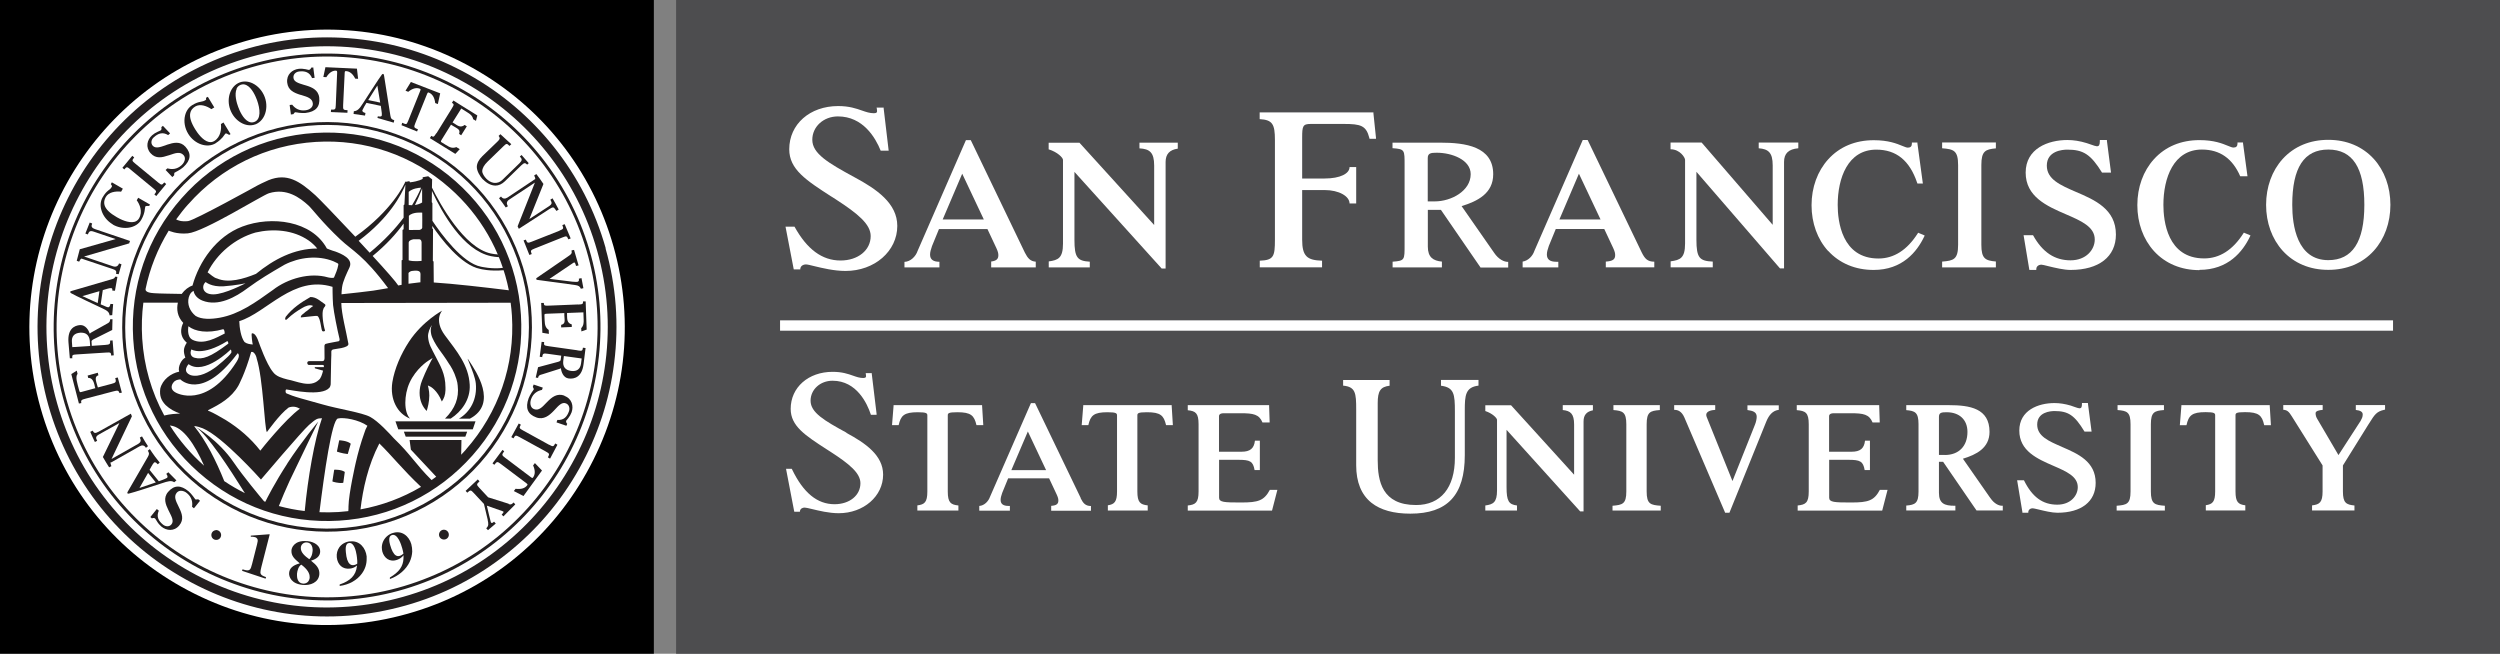 <?xml version="1.0" encoding="UTF-8"?><svg id="Layer_1" xmlns="http://www.w3.org/2000/svg" viewBox="0 0 275.33 72"><rect x="0" y="0" width="275.33" height="72" fill="#808080" stroke="none"/><defs><style>.cls-1{fill:#fff;}.cls-2{fill:#4d4d4f;}.cls-3{fill:#231f20;}</style></defs><g><rect class="cls-2" x="74.46" width="200.87" height="72"/><g><path class="cls-1" d="M99.61,29.45h3.85v-.62c-.69,0-1.03-.26-1.03-.79,0-.29,.09-.57,.19-.86l.02-.07s.63-1.53,.77-1.88h5.34l.99,2.11c.19,.42,.21,.59,.21,.78,0,.4-.21,.61-.79,.68v.65h4.91v-.63c-.61-.05-.88-.38-1.2-1,0,0-5.93-12.33-5.93-12.33l-.03-.06h-.53l-.03,.07s-5.3,12.14-5.3,12.15c-.19,.57-.76,1.17-1.44,1.19v.62Zm6.36-10.32l2.38,5.04h-4.53l2.15-5.04Z"/><path class="cls-1" d="M153.37,16.32c1.35,.1,1.32,.19,1.32,1.86v8.78c0,1.67,.03,1.76-1.32,1.86v.63h5.43v-.64c-.96-.09-1.55-.47-1.55-1.65v-4.05h1.44l4.33,6.3,.03,.05h3.05v-.62h-.04c-.4,0-1.01-.26-1.51-1,0,0-3.02-4.34-3.58-5.14,1.74-.54,3.48-1.39,3.48-3.51,0-3.06-3.06-3.48-5.82-3.48h-5.27v.63Zm3.87,1.1c0-.54,.32-.6,.99-.6,1.68,0,3.74,.78,3.74,2.36,0,1.85-2.14,3-3.96,3h-.77v-4.76Z"/><path class="cls-1" d="M91.59,21.66l.45,.29c2.44,1.58,3.85,2.74,3.85,4.05,0,1.56-1.4,2.69-3.32,2.69-2.03,0-3.69-1.23-5.07-3.73h-.99l.89,4.62,.02,.09h.72v-.1c.06-.31,.34-.45,.61-.45,.16,0,.5,.08,.93,.19,.87,.21,2.18,.53,3.44,.53,3.2,0,5.7-2.18,5.7-4.96,0-2.49-2.27-4.05-4.73-5.37-2.87-1.56-4.63-2.59-4.63-4.12,0-1.44,1.24-2.57,2.82-2.57,2.76,0,4.13,2.33,4.71,3.77h.88l-.55-4.64v-.1h-.78l.03,.14c.04,.2,.03,.33-.02,.39-.05,.06-.15,.09-.31,.09-.46,0-.86-.14-1.32-.3-.63-.22-1.4-.49-2.61-.49-3.12,0-5.39,2-5.39,4.76,0,2.21,1.85,3.41,4.66,5.22Z"/><path class="cls-1" d="M115.5,16.45c.97,.3,1.57,.92,1.57,1.16v9.22c0,1.59-.53,1.82-1.57,1.96v.66h4.52v-.63c-1.36-.08-1.69-.44-1.69-2.41v-7.48l9.57,10.6,.03,.04h.44v-11.73c0-.86,.43-1.34,1.34-1.47v-.66h-4.22v.63c1.12,.06,1.62,.44,1.62,1.89v6.55l-8.19-9.02-.03-.04h-3.4v.75Z"/><path class="cls-1" d="M138.74,13.12c1.4,.08,1.67,.55,1.67,2.3v10.98c0,1.83-.13,2.26-1.67,2.31v.73h6.86v-.73c-1.63-.05-2.19-.47-2.19-2.31v-5.47h2.45c1.64,0,2.77,.7,2.77,1.48h.73s0-4.01,0-4.01h-.73c0,.71-1.01,1.26-2.77,1.26h-2.45v-4.51c0-1.27,.07-1.5,.95-1.5h3.63c1.87,0,2.47,.17,2.82,1.55l.02,.09h.71v-.12s-.28-2.68-.28-2.68v-.11h-12.53v.74Z"/><path class="cls-1" d="M242.23,29.72c3.16,0,4.77-2,5.57-3.68l.05-.11-.11-.05-.53-.22-.09-.04-.05,.08c-1.17,1.83-2.62,2.76-4.32,2.76-4.06,0-4.49-4.13-4.49-5.9,0-2.95,1.11-6.09,4.24-6.09,1.97,0,3.36,.97,4.22,2.94h.8l-.49-3.62v-.1h-.61v.12c0,.29-.14,.44-.44,.44-.15,0-.34-.08-.61-.19-.61-.25-1.53-.63-3.14-.63-2.03,0-3.76,.72-5.01,2.1-1.18,1.3-1.83,3.09-1.83,5.06s.65,3.76,1.83,5.06c1.25,1.37,2.99,2.1,5.01,2.1Z"/><path class="cls-1" d="M227.5,23.59c1.72,.74,3.2,1.39,3.2,2.79,0,1.11-.94,2.29-2.67,2.29s-3.08-.87-4.13-2.77h-1.04l.62,3.73,.02,.1h.76v-.12c0-.19,.18-.46,.57-.46,.09,0,.39,.07,.74,.16,.73,.18,1.74,.42,2.46,.42,3.13,0,5-1.46,5-3.9,0-2.8-2.33-3.81-4.39-4.69-1.73-.75-3.22-1.39-3.22-2.9,0-1.63,1.73-1.76,2.26-1.76,1.74,0,2.57,.5,3.82,2.53h.99l-.45-3.49v-.1h-.78v.11c0,.42-.08,.58-.33,.58-.1,0-.37-.09-.68-.2l-.44-.15c-.75-.23-1.45-.34-2.13-.34-2.12,0-4.59,.94-4.59,3.59s2.34,3.69,4.41,4.58Z"/><path class="cls-1" d="M167.69,29.45h3.93v-.62h-.22c-.7,0-1.04-.26-1.04-.8,0-.29,.09-.57,.19-.86l.02-.07s.63-1.53,.77-1.88h5.34l.99,2.11c.19,.42,.21,.59,.21,.78,0,.46-.27,.65-1.03,.7v.63h5.34v-.62c-.75,0-1.04-.33-1.38-1.01,0,0-5.93-12.33-5.93-12.33l-.03-.06h-.54l-.03,.07s-5.3,12.14-5.3,12.15c-.17,.53-.67,1.08-1.29,1.17v.64Zm6.2-10.32l2.38,5.04h-4.53l2.15-5.04Z"/><path class="cls-1" d="M256.42,29.72c2.03,0,3.76-.72,5.01-2.1,1.18-1.3,1.83-3.09,1.83-5.06s-.65-3.76-1.83-5.06c-1.25-1.37-2.99-2.1-5.01-2.1s-3.76,.72-5.02,2.1c-1.18,1.3-1.83,3.09-1.83,5.06s.65,3.76,1.83,5.06c1.25,1.37,2.99,2.1,5.02,2.1Zm0-13.25c2.67,0,3.97,1.99,3.97,6.09s-1.33,6.09-3.97,6.09c-3.45,0-3.97-3.82-3.97-6.09,0-4.1,1.3-6.09,3.97-6.09Z"/><path class="cls-1" d="M219.81,28.8c-1.15-.1-1.6-.3-1.6-1.84v-8.78c0-1.54,.44-1.74,1.6-1.84v-.65h-5.92v.64c1.27,.1,1.76,.24,1.76,1.85v8.78c0,1.61-.49,1.75-1.76,1.85v.64h5.92v-.65Z"/><path class="cls-1" d="M183.99,16.44c1.03,0,1.59,.92,1.59,1.16v9.22c0,1.6-.53,1.82-1.59,1.96v.66h4.64v-.63c-1.45-.07-1.8-.39-1.8-2.41v-7.48l9.17,10.6,.04,.04h.44v-11.73c0-.93,.5-1.41,1.57-1.5v-.63h-4.36v.63c1.06,.08,1.54,.47,1.54,1.88v6.55l-7.79-9.02-.04-.04h-3.42v.75Z"/><path class="cls-1" d="M201.34,27.63c1.25,1.37,2.99,2.1,5.01,2.1,3.16,0,4.77-2,5.57-3.68l.05-.11-.11-.05-.52-.22-.09-.04-.05,.08c-1.17,1.83-2.62,2.76-4.32,2.76-4.05,0-4.49-4.13-4.49-5.9,0-2.95,1.11-6.09,4.25-6.09,2.2,0,3.67,1.19,4.5,3.65l.03,.08h.6l-.02-.13-.58-4.28v-.1h-.61v.12c0,.29-.15,.44-.44,.44-.14,0-.34-.08-.61-.19-.61-.25-1.53-.63-3.15-.63-2.03,0-3.76,.72-5.01,2.1-1.18,1.3-1.84,3.09-1.84,5.06s.65,3.76,1.84,5.06Z"/><path class="cls-1" d="M93.24,47.66c-2.46-1.34-3.97-2.22-3.97-3.53,0-1.23,1.06-2.2,2.42-2.2,2.69,0,3.83,2.57,4.2,3.68l.02,.07h.63v-.11s-.53-4.39-.53-4.39v-.09h-.67l.02,.12c.03,.17,.03,.28-.02,.34-.04,.05-.13,.08-.27,.08-.39,0-.74-.12-1.13-.26-.54-.19-1.2-.42-2.24-.42-2.67,0-4.62,1.71-4.62,4.08,0,1.89,1.59,2.92,3.99,4.47l.39,.25c2.09,1.35,3.3,2.35,3.3,3.47,0,1.34-1.2,2.31-2.85,2.31-1.91,0-3.44-1.26-4.68-3.84l-.03-.06h-.63l.02,.12,.87,4.53,.02,.08h.62v-.08c.05-.27,.29-.38,.52-.38,.13,0,.43,.07,.8,.16,.75,.18,1.87,.46,2.95,.46,2.74,0,4.89-1.87,4.89-4.25,0-2.13-1.95-3.47-4.05-4.6Z"/><path class="cls-1" d="M249.97,44.62h-9.73v.09s-.17,2.12-.17,2.12h.73c.24-1.08,.6-1.44,2.11-1.44,1,0,1.05,.13,1.05,.37v8.36c0,1.15-.29,1.41-1.03,1.52v.58h4.35v-.57c-.78-.1-1.08-.35-1.08-1.53v-8.36c0-.25,.04-.37,1.05-.37,1.52,0,1.87,.36,2.11,1.44h.74l-.13-2.12v-.09Z"/><path class="cls-1" d="M227.08,49.21c-1.46-.63-2.72-1.17-2.72-2.45,0-1.38,1.46-1.49,1.91-1.49,1.5,0,2.2,.44,3.3,2.26h.78l-.4-3.07v-.08h-.66v.1c0,.36-.07,.49-.28,.49-.09,0-.32-.08-.58-.17l-.37-.13c-.64-.19-1.23-.28-1.8-.28-1.78,0-3.87,.79-3.87,3.03s1.98,3.11,3.73,3.87c1.45,.63,2.71,1.17,2.71,2.36,0,.94-.79,1.93-2.26,1.93-1.61,0-2.76-.84-3.67-2.69h-.75l.58,3.5v.08h.65v-.1c0-.16,.15-.39,.49-.39,.08,0,.33,.06,.63,.13,.62,.15,1.47,.36,2.08,.36,2.64,0,4.22-1.23,4.22-3.29,0-2.36-1.97-3.21-3.71-3.96Z"/><path class="cls-1" d="M219.21,54.87s-2.56-3.67-3.03-4.35c1.47-.45,2.93-1.17,2.93-2.96,0-2.58-2.15-2.94-4.48-2.94h-4.69v.55c.97,.08,1.35,.25,1.35,1.55v7.41c0,1.3-.38,1.47-1.35,1.55v.54h5.41v-.52h-.09c-1.09,0-1.72-.23-1.72-1.42v-3.42h.46l3.65,5.32,.03,.04h2.89v-.52h-.09c-.34,0-.85-.22-1.27-.84Zm-5.02-4.77h-.65v-4.19c0-.46,.27-.51,.84-.51,1.42,0,2.3,.83,2.3,2.17,0,1.56-.95,2.54-2.49,2.54Z"/><rect class="cls-1" x="85.91" y="35.28" width="177.64" height="1.14"/><path class="cls-1" d="M233.21,45.16c1.04,.08,1.43,.22,1.43,1.56v7.41c0,1.38-.42,1.48-1.53,1.57v.53h5.31v-.53c-1.11-.08-1.54-.19-1.54-1.57v-7.41c0-1.34,.4-1.48,1.44-1.56v-.54h-5.11v.54Z"/><path class="cls-1" d="M207.03,53.95c-.63,1.19-1.28,1.39-3.14,1.39s-2.44-.02-2.44-.53v-4.17h2.12c1.28,0,1.62,.15,1.79,1.13h.58v-3.24h-.54c-.1,.87-.54,1.22-1.49,1.22h-2.47v-3.89c0-.09,0-.35,.53-.35h1.84c1.43,0,2.05,.12,2.42,1.02h.79l-.06-1.82v-.09h-9.08v.55c.95,.08,1.32,.26,1.32,1.55v7.41c0,1.24-.34,1.45-1.22,1.54v.56h9.31l.02-.07,.57-2.21h-.85Z"/><path class="cls-1" d="M259.45,44.62v.53c.5,.05,.76,.21,.76,.49s-.08,.42-.21,.66v.02s-2.03,3.13-2.46,3.8l-2.34-3.99c-.12-.2-.18-.39-.18-.63s.4-.33,.78-.36v-.53h-4.34v.52c.43,.03,.61,.19,.94,.72l3.39,5.41v2.86c0,1.21-.33,1.44-1.16,1.54v.56h4.67v-.55c-.91-.09-1.27-.28-1.27-1.55v-2.86l2.78-4.47,.11-.17c.61-.97,.81-1.3,1.67-1.49l.08-.02v-.5h-3.21Z"/><path class="cls-1" d="M129.03,44.62h-9.73v.09s-.17,2.11-.17,2.11h.73c.24-1.06,.6-1.42,2.11-1.42,1,0,1.05,.13,1.05,.37v8.36c0,1.14-.29,1.41-1.01,1.52v.58h4.39v-.57c-.82-.09-1.14-.33-1.14-1.53v-8.36c0-.25,.05-.37,1.05-.37,1.51,0,1.86,.36,2.11,1.42h.75l-.13-2.11v-.09Z"/><path class="cls-1" d="M192.45,44.62v.54c.59,.08,1.02,.21,1.02,.74,0,.21-.07,.59-.2,.89,0,0-2.03,5.07-2.47,6.19l-2.78-6.91s-.02-.07-.04-.1c-.04-.1-.07-.19-.07-.28,0-.42,.61-.53,.99-.55v-.52h-4.52v.52h.06c.32,0,.76,.14,1.06,.83,0,0,4.47,10.44,4.47,10.44l.02,.06h.48l.02-.06s4.03-9.97,4.03-9.97c.31-.77,.73-1.19,1.3-1.29h.08v-.51h-3.44Z"/><path class="cls-1" d="M139.85,53.95c-.64,1.19-1.28,1.39-3.15,1.39s-2.44-.02-2.44-.53v-4.17h2.12c1.28,0,1.62,.15,1.79,1.13h.58v-3.24h-.54c-.1,.87-.54,1.22-1.49,1.22h-2.47v-3.89c0-.09,0-.35,.53-.35h1.84c1.43,0,2.05,.12,2.42,1.02h.79l-.06-1.82v-.09h-8.96v.56c.86,.09,1.19,.31,1.19,1.54v7.41c0,1.23-.34,1.45-1.19,1.54v.56h9.28l.02-.07,.57-2.21h-.85Z"/><path class="cls-1" d="M119.03,54.86s-5.01-10.41-5.01-10.41l-.03-.05h-.45l-.03,.06s-4.47,10.25-4.48,10.26c-.16,.47-.62,.97-1.18,1v.52h3.37v-.52h-.14c-.6,0-.88-.22-.88-.67,0-.24,.08-.48,.16-.72l.02-.06s.53-1.3,.65-1.59h4.51l.84,1.79c.16,.35,.18,.5,.18,.66,0,.37-.21,.54-.79,.58v.54h4.38v-.52c-.6-.01-.85-.29-1.13-.85Zm-7.65-3.08l1.82-4.26,2.01,4.26h-3.83Z"/><path class="cls-1" d="M108.14,44.62h-9.73v.09s-.17,2.11-.17,2.11h.73c.24-1.06,.6-1.42,2.11-1.42,1,0,1.05,.13,1.05,.37v8.36c0,1.19-.31,1.43-1.1,1.53v.57h4.52v-.56c-.84-.09-1.17-.31-1.17-1.54v-8.36c0-.25,.04-.37,1.05-.37,1.51,0,1.86,.36,2.11,1.42h.75l-.13-2.11v-.09Z"/><path class="cls-1" d="M177.69,45.16c1.02,.08,1.42,.23,1.42,1.56v7.41c0,1.37-.42,1.48-1.52,1.57v.53h5.31v-.53c-1.12-.08-1.55-.18-1.55-1.57v-7.41c0-1.35,.4-1.48,1.45-1.56v-.54h-5.11v.54Z"/><path class="cls-1" d="M162.83,41.84h-4.13v.64c1.45,.19,1.53,.93,1.53,2.85v5.09c0,3.3-1.56,5.2-4.28,5.2-3.74,0-4.22-2.63-4.22-4.93v-6.3c0-1.3,.29-1.79,1.31-1.91v-.63h-5.12v.62c1.37,.13,1.44,.82,1.44,2.6v6.18c0,1.85,.57,3.24,1.69,4.13,1,.79,2.43,1.19,4.27,1.19,4.09,0,6-2.04,6-6.44v-4.96c0-1.62,.07-2.53,1.51-2.7v-.62Z"/><path class="cls-1" d="M175.44,44.62h-3.33v.54c.86,.08,1.25,.42,1.25,1.59v5.53l-6.92-7.62-.03-.03h-2.83v.64c.79,.26,1.29,.77,1.29,.97v7.78c0,1.32-.43,1.53-1.29,1.65v.56h3.49v-.56c-.91-.11-1.15-.49-1.15-2.01v-6.32l8.08,8.95,.03,.03h.37v-9.91c0-.7,.34-1.09,1.03-1.22v-.57Z"/></g></g><rect x="0" width="72.01" height="72"/><path class="cls-1" d="M27.12,4.5h0C9.73,9.41-.44,27.55,4.47,44.94c2.37,8.42,7.89,15.42,15.54,19.7,7.64,4.28,16.49,5.33,24.9,2.95,8.41-2.37,15.41-7.88,19.69-15.53,4.29-7.65,5.34-16.49,2.97-24.9-2.37-8.42-7.89-15.41-15.54-19.69-7.65-4.29-16.49-5.34-24.91-2.97Z"/><path class="cls-1" d="M65.75,27.62c-1.13-4.01-3.01-7.68-5.6-10.91-2.5-3.12-5.54-5.69-9.05-7.66-3.5-1.96-7.29-3.21-11.26-3.72-4.1-.52-8.22-.21-12.23,.92C11.22,10.88,1.64,27.98,6.26,44.38c1.13,4.01,3.02,7.68,5.6,10.91,2.5,3.12,5.55,5.7,9.05,7.66,7.21,4.03,15.54,5.02,23.47,2.78,4.01-1.13,7.68-3.01,10.91-5.6,3.12-2.5,5.69-5.54,7.66-9.04,1.96-3.5,3.21-7.29,3.72-11.25,.52-4.1,.21-8.22-.92-12.22Zm-13.72,22.53c-3.79,4.29-9.01,6.84-14.7,7.2-5.69,.35-11.19-1.53-15.48-5.32-4.29-3.79-6.84-9.01-7.2-14.7-.35-5.69,1.53-11.19,5.32-15.48,3.79-4.29,9.01-6.84,14.7-7.2,5.69-.35,11.19,1.53,15.48,5.32,4.29,3.79,6.85,9.01,7.2,14.71,.35,5.69-1.54,11.19-5.32,15.48Z"/><g><path class="cls-3" d="M23.76,58.39c-.3,.03-.51,.29-.48,.59,.03,.3,.29,.51,.59,.48,.3-.03,.51-.29,.48-.59-.03-.3-.3-.52-.59-.49Z"/><path class="cls-3" d="M48.92,58.34c-.3-.02-.55,.21-.57,.51-.02,.3,.21,.55,.51,.57,.3,.02,.56-.21,.57-.5,.02-.3-.21-.56-.51-.58Z"/><path class="cls-3" d="M29.74,58.87s-.1-.03-.1-.03c0,0,0,0,0,0-.04,.01-.28,.03-1.74,.13,0,0-.25,.02-.28,.02,0,.02,0,.1,0,.12,.16,0,.3,0,.47,.05,.13,.04,.21,.11,.26,.2,.07,.15,.02,.35-.04,.59l-.54,2.13c-.18,.7-.23,.89-1.06,.62,0,.02-.04,.15-.05,.17,.03,0,2.57,.85,2.59,.86,0-.01,.04-.14,.05-.17-.35-.12-.51-.21-.58-.35-.02-.05-.04-.1-.04-.16,0-.15,.04-.35,.11-.63,0,0,.87-3.39,.91-3.55Z"/><path class="cls-3" d="M33.85,59.6c-.77-.08-1.2,.15-1.42,.36-.28,.26-.32,.55-.33,.63-.05,.63,.34,.96,.82,1.37l.09,.08-.05,.02c-.74,.21-1.08,.54-1.12,1.05-.03,.43,.26,1.19,1.5,1.31,.83,.08,1.76-.26,1.83-1.18,.04-.62-.32-1.02-.87-1.45l-.05-.04,.06-.02c.62-.2,.92-.51,.95-.95,.04-.61-.54-1.1-1.42-1.19Zm.26,4c-.02,.2-.1,.39-.23,.51-.14,.12-.32,.18-.52,.16-.2-.02-.36-.1-.47-.25-.11-.15-.18-.36-.18-.63v-.21c.03-.29,.15-.82,.47-.99h0s.01,0,.01,0h0c.64,.48,.95,.96,.91,1.41Zm.31-2.88c-.02,.26-.09,.61-.35,.86h0s-.02,0-.02,0h0c-.45-.32-.96-.74-.92-1.28,.01-.15,.08-.3,.19-.4,.13-.12,.3-.18,.49-.16,.19,.02,.34,.1,.45,.24,.13,.17,.19,.44,.17,.73Z"/><path class="cls-3" d="M38.52,59.62c-.48,.06-.88,.29-1.14,.64-.23,.32-.33,.71-.29,1.12,.04,.39,.2,.73,.45,.96,.26,.23,.61,.33,1.01,.28,.27-.03,.53-.14,.71-.3l.05-.04v.07c-.12,1.04-.73,1.62-1.9,2.02,0,.01,0,.14,0,.16,1.03-.13,1.92-.63,2.45-1.37,.35-.48,.53-1.04,.52-1.62v-.27c-.11-.91-.77-1.78-1.86-1.64Zm.81,2.45h0s0,.02,0,.02l-.05,.03c-.11,.06-.21,.11-.33,.12-.17,.02-.31-.02-.43-.13-.23-.2-.37-.62-.43-1.3l-.02-.31c0-.25,.04-.44,.12-.55,.06-.09,.15-.14,.25-.15,.13-.02,.26,.03,.36,.12,.38,.34,.49,1.28,.51,1.46,.03,.3,.05,.47,.04,.68Z"/><path class="cls-3" d="M43.22,58.71c-.46,.16-.81,.48-1.01,.89-.1,.21-.15,.43-.16,.66,0,.17,.02,.34,.06,.5,.19,.66,.77,1.2,1.64,.89,.27-.1,.5-.26,.65-.45l.04-.06v.08s0,.25,0,.25c-.03,.92-.5,1.54-1.5,2.13,0,.01,0,.14,0,.17,.99-.36,1.78-1.05,2.18-1.89,.17-.37,.26-.75,.28-1.13,0-.28-.03-.56-.1-.82-.25-.88-1.05-1.58-2.09-1.21Zm1.21,2.24v.02s-.05,.04-.05,.04c-.09,.08-.19,.16-.32,.2-.16,.06-.31,.05-.45-.03-.25-.14-.47-.53-.65-1.18-.03-.12-.1-.37-.09-.6,0-.21,.07-.4,.28-.47,.64-.22,1.05,1.1,1.12,1.37l.02,.06c.07,.25,.11,.4,.14,.6h0Z"/><path class="cls-3" d="M28.1,13.71c.43-.16,.79-.5,1.01-.97,.28-.61,.3-1.36,.05-2.04-.25-.68-.74-1.24-1.35-1.53-.47-.22-.96-.25-1.39-.1-1.04,.38-1.52,1.76-1.06,3.01,.46,1.25,1.72,2,2.75,1.62Zm-2.05-3.94c.09-.2,.25-.35,.46-.43,.21-.08,.42-.07,.62,.03,.62,.29,1.02,1.24,1.17,1.64,.36,.99,.47,2.14-.29,2.42-.21,.08-.42,.07-.62-.03-.62-.29-1.02-1.24-1.16-1.63-.15-.4-.45-1.38-.16-2Z"/><path class="cls-3" d="M19.2,53.1l.23-.19-.89-.9-.23,.18c.1,.12,.22,.33,.08,.44-.05,.04-.28,.14-.46,.21,0,0-.33,.12-.44,.16l-1.02-1.25,.22-.4s.04-.06,.04-.06c.06-.11,.15-.27,.23-.34,.05-.04,.16-.12,.41,.18l.22-.18c-.09-.11-.29-.36-.5-.64-.25-.34-.5-.71-.59-.85l-.22,.18c.16,.26,.18,.36,0,.68l-2.19,3.79c-.06,.11-.09,.16-.05,.22,.03,.05,.09,.04,.15,.03,.26-.03,3.61-1.13,3.61-1.13,.72-.24,1.07-.34,1.38-.12Zm-3.84,.64l.95-1.66,.85,1.05-1.8,.61Z"/><path class="cls-3" d="M21.77,55c-.2,.03-.25,0-.25,0-.03-.03-.09-.11-.16-.21l-.1-.14c-.16-.2-.31-.39-.48-.53-.87-.73-1.61-.71-2.27,.06-.56,.66-.27,1.38,.04,2.01l.1,.2c.28,.55,.52,1.02,.23,1.36-.11,.14-.27,.21-.44,.21-.17,0-.36-.07-.5-.19-.48-.4-.74-.87-.45-1.53l-.22-.18-.67,.83-.04,.05,.18,.16,.04-.03c.1-.04,.23-.02,.3,.03,.02,.01,.05,.08,.09,.13,.03,.05,.07,.12,.12,.19,.13,.22,.3,.41,.48,.57,.55,.46,1.4,.57,1.97-.12,.55-.65,.3-1.32-.03-1.99l-.07-.15c-.28-.57-.52-1.06-.17-1.47,.11-.13,.27-.21,.45-.21,.23,0,.48,.09,.69,.28,.52,.44,.62,.98,.54,1.48l.21,.17,.63-.78,.04-.05-.21-.17h-.03Z"/><path class="cls-3" d="M12.24,50.93l3.12-1.77c.29-.17,.53-.13,.69,.13l.02,.03,.23-.18-.32-.5-.34-.58-.24,.13c.08,.16,.11,.29,.08,.4-.03,.12-.13,.22-.29,.31,0,0-2.33,1.32-2.91,1.65l2.24-4.69v-.03s-.11-.27-.11-.27l-3.54,1.98c-.22,.12-.35,.16-.44,.13-.07-.02-.15-.09-.23-.24l-.26,.13c.05,.12,.18,.41,.25,.57,.07,.15,.2,.42,.26,.55l.25-.13c-.1-.19-.13-.31-.1-.41,.03-.1,.13-.2,.33-.31l2.22-1.24-1.82,3.74,.36,.61,.33,.53,.25-.13s0-.02-.01-.03c-.04-.11-.15-.36-.04-.42Z"/><path class="cls-3" d="M7.96,39.44c-.02-.35,0-.38,.53-.41,0,0,3.17-.2,3.17-.2,.54-.04,.56,0,.59,.33l.28-.03-.13-1.64-.27,.02c.02,.4-.04,.44-.57,.48,0,0-1.17,.08-1.45,.1l-.03-.46c-.02-.14,.14-.23,.42-.36,0,0,1.82-.91,1.82-.91l.04-.02,.03-1.19-.27,.02h0c.02,.34-.23,.41-.32,.47l-1.79,1s-.09,.07-.12,.11c-.12-.37-.46-.98-1.07-.95-.66,.05-1.39,.45-1.28,1.89l.15,1.77h.3Zm.87-2.8c.66-.04,.99,.28,1.06,.89,0,0,.03,.47,.04,.57l-1.97,.13-.04-.57c-.05-.6,.25-.97,.91-1.02Z"/><path class="cls-3" d="M7.81,32.28c.2,.15,3.34,1.62,3.34,1.62,.69,.31,.87,.47,.92,.83l.29-.02,.1-1.22-.3-.02h0c-.02,.15-.08,.39-.27,.37-.07,0-.19-.06-.38-.14,0,0-.31-.14-.42-.18l.23-1.57,.47-.14s.07-.02,.07-.02c.12-.04,.25-.06,.35-.06,.05,0,.2,0,.16,.24v.03s.29,.02,.29,.02l.27-1.53-.25-.02c-.06,.19-.14,.22-.51,.32l-4.25,1.24c-.13,.04-.18,.05-.19,.12,0,.05,.03,.09,.08,.13Zm3.14-.21l-.19,1.31-1.69-.77,1.88-.54Z"/><path class="cls-3" d="M8.73,28.79c.05-.1,.16-.34,.28-.3l3.4,1.14c.32,.11,.45,.2,.37,.51v.02s.29,.04,.29,.04l.31-1.09-.27-.1c-.06,.17-.14,.27-.26,.32-.11,.05-.26,.05-.43-.01l-3.16-1.07,4.94-1.44h.03s0-.03,0-.03l.07-.19,.02-.05-.05-.02-3.78-1.28c-.46-.16-.45-.34-.34-.63l-.27-.1-.48,1.21,.27,.1c.14-.35,.25-.45,.68-.3l2.39,.81-3.92,1.11h-.03s-.01,.03-.01,.03l-.33,1.25,.27,.1s0-.02,.01-.03Z"/><path class="cls-3" d="M12.42,24.73c1.15,.66,2.6,.42,3.14-.53,.23-.4,.32-.73,.36-.94,.02-.09,.03-.19,.04-.28,.01-.09,.03-.2,.04-.23,.04-.08,.23-.07,.39-.07h.04s.02-.03,.02-.03l.04-.07,.03-.05-.05-.03-1.25-.72-.16,.28c.31,.42,.69,1.24,.25,1.99-.11,.19-.28,.32-.49,.38-.66,.18-1.58-.29-1.94-.5-.79-.45-1.24-.89-1.37-1.35-.08-.28-.03-.58,.14-.88,.31-.54,1.06-.66,1.69-.59l.19-.33-1.16-.67-.05-.03-.03,.05-.06,.11-.02,.04s.02,.03,.02,.03l.02,.03c.07,.09,.11,.15,.06,.24-.11,.19-.21,.27-.34,.36l-.07,.06c-.16,.13-.35,.31-.6,.74-.23,.4-.28,.89-.14,1.38,.18,.65,.64,1.23,1.27,1.6Z"/><path class="cls-3" d="M14.37,18.67l2.51,2.07c.39,.32,.38,.35,.12,.67l.21,.18,1.09-1.32-.21-.18c-.26,.31-.29,.32-.68,0,0,0-2.51-2.07-2.51-2.07-.39-.32-.38-.35-.12-.68l-.21-.18-1.09,1.32,.21,.18c.26-.31,.29-.32,.68,0Z"/><path class="cls-3" d="M18.58,17.11l.15-.05c.6-.21,1.12-.38,1.48,.02,.12,.13,.17,.29,.15,.47-.03,.23-.16,.46-.37,.65-.51,.46-1.06,.48-1.55,.34l-.2,.18h0s.69,.73,.69,.73l.05,.05,.2-.19v-.03c0-.21,.03-.25,.03-.25,.03-.02,.13-.08,.23-.13l.15-.08c.21-.12,.42-.25,.59-.4,.84-.77,.92-1.5,.24-2.26-.58-.64-1.33-.45-2-.23l-.21,.08c-.58,.2-1.08,.37-1.38,.05-.12-.13-.17-.29-.15-.47,.02-.17,.11-.34,.26-.47,.46-.42,.97-.62,1.58-.24l.21-.19-.74-.78-.05-.05-.18,.15,.02,.05c.02,.1,0,.24-.07,.29-.02,.01-.08,.04-.14,.07-.06,.03-.13,.05-.2,.09-.23,.1-.45,.24-.63,.4-.53,.48-.75,1.31-.15,1.97,.58,.64,1.27,.47,1.98,.23Z"/><path class="cls-3" d="M23.75,15.77c.39-.24,.63-.49,.77-.65,.06-.08,.12-.16,.17-.23,.05-.07,.12-.17,.14-.18,.08-.05,.23,.04,.38,.13l.03,.02s.03-.02,.03-.02l.07-.04,.05-.03-.03-.05-.75-1.23-.28,.17c.06,.52,0,1.42-.73,1.87-.19,.12-.4,.15-.62,.1-.66-.16-1.25-1.01-1.47-1.37-.48-.77-.66-1.37-.55-1.83,.06-.29,.25-.52,.54-.7,.53-.32,1.25-.07,1.78,.29l.32-.19-.68-1.12-.03-.05-.05,.03-.11,.06-.04,.02s0,.04,0,.04v.03c.03,.12,.01,.15-.08,.2-.18,.11-.31,.13-.47,.16l-.09,.02c-.2,.04-.46,.1-.88,.36-.39,.24-.67,.65-.79,1.15-.16,.65-.03,1.39,.35,2.01,.7,1.14,2.08,1.61,3.02,1.04Z"/><path class="cls-3" d="M33.1,10.44l.16,.05c.6,.18,1.13,.35,1.19,.88,.02,.18-.03,.34-.15,.47-.15,.17-.4,.28-.68,.31-.67,.08-1.13-.22-1.44-.62l-.28,.03,.13,.98v.07s.28-.04,.28-.04l.02-.03c.12-.17,.17-.18,.17-.18,.04,0,.14,.01,.26,.03l.17,.03c.24,.02,.48,.04,.71,.02,1.13-.13,1.63-.68,1.52-1.69-.1-.86-.82-1.15-1.49-1.35l-.21-.06c-.59-.18-1.1-.33-1.14-.77-.02-.18,.03-.34,.15-.47,.12-.13,.29-.21,.48-.23,.62-.07,1.14,.06,1.42,.73l.28-.03-.14-1.07v-.07s-.25,.02-.25,.02v.05c-.05,.1-.15,.19-.24,.2-.02,0-.09-.01-.15-.03-.06-.01-.13-.03-.22-.05-.25-.05-.5-.07-.75-.04-.71,.08-1.37,.62-1.27,1.52,.1,.85,.75,1.12,1.47,1.35Z"/><path class="cls-3" d="M37.01,7.79c.1,0,.12,.03,.12,.23,0,0-.15,3.55-.15,3.55-.02,.49-.05,.52-.52,.5l-.02,.27,1.82,.08,.02-.28h0c-.48-.03-.51-.06-.49-.55,0,0,.17-3.54,.17-3.54,.01-.2,.04-.22,.14-.22,.41,.02,.76,.3,1.02,.83l.32,.02-.13-1.12-3.47-.16-.23,1.08,.33,.02c.31-.5,.68-.74,1.08-.72Z"/><path class="cls-3" d="M38.94,12.55l1.26,.18,.05-.29c-.14-.03-.38-.11-.34-.3,.02-.06,.11-.23,.21-.41,0,0,.18-.29,.24-.4l1.58,.33,.07,.51s.01,.07,.01,.07c.02,.12,.05,.35,.03,.46-.01,.06-.05,.2-.44,.11h0s-.04,.18-.04,.18c.29,.08,1.5,.43,1.79,.52l.06-.27c-.3-.1-.37-.16-.43-.53l-.69-4.37c-.03-.13-.04-.18-.1-.2-.05-.01-.1,.02-.14,.07-.18,.19-2.08,3.16-2.08,3.16-.41,.65-.63,.85-1.01,.88l-.03,.29Zm2.62-3.13l.31,1.88-1.32-.28,1.01-1.6Z"/><path class="cls-3" d="M46.02,14.24h0c-.45-.19-.46-.22-.28-.68,0,0,1.29-3.2,1.29-3.2,.08-.19,.11-.2,.21-.16,.39,.16,.62,.55,.69,1.15l.29,.11,.26-1.18-3.23-1.25-.59,.96,.3,.12c.47-.38,.9-.49,1.28-.34,.09,.04,.11,.07,.03,.26,0,0-1.32,3.29-1.32,3.29-.18,.46-.22,.38-.66,.2l-.07,.27,1.71,.69,.11-.26Z"/><path class="cls-3" d="M48.06,14.66c-.29,.46-.33,.45-.56,.3l-.16,.25,2.76,1.71,.04,.03,.03-.03,.46-.49-.37-.23c-.4,.16-.69,.06-1.16-.24,0,0-.47-.29-.47-.29-.1-.06-.1-.11,.04-.33,0,0,.84-1.34,1-1.61l.21,.13c.55,.34,.84,.4,.68,.89l.23,.15,.62-.99-.24-.15c-.44,.36-.78,.07-1.12-.15,0,0-.13-.08-.21-.13l.96-1.53,.68,.43c.28,.17,.56,.37,.63,.75l.31,.18,.14-.56v-.04s-.03-.02-.03-.02l-2.6-1.62-.16,.25c.23,.15,.27,.18-.02,.64l-1.68,2.72Z"/><path class="cls-3" d="M53.23,19.79c.43,.44,.9,.64,1.33,.65,.36,0,.72-.16,1.05-.48,0,0,1.8-1.75,1.8-1.75,.18-.17,.29-.24,.38-.24,.08,0,.15,.05,.27,.16l.17-.16-.79-.9-.19,.17c.26,.27,.29,.41-.02,.72l-1.86,1.81c-.65,.64-1.36,.37-1.81-.09-.22-.22-.45-.58-.45-.82,0-.33,.2-.68,.6-1.07,0,0,1.72-1.67,1.72-1.67,.36-.35,.39-.34,.68-.05l.2-.19-1.2-1.1-.2,.19c.08,.09,.12,.17,.12,.24,0,.11-.08,.23-.25,.39l-1.65,1.59c-.4,.39-.61,.79-.62,1.19,0,.41,.3,1,.7,1.41Z"/><path class="cls-3" d="M58.89,19.75s-2.99,2-2.99,2c-.28,.18-.52,.16-.7-.08l-.02-.03-.22,.19,.36,.48,.38,.54,.24-.14c-.1-.15-.14-.29-.11-.41,.03-.12,.11-.23,.27-.33,0,0,2.25-1.5,2.81-1.86l-1.9,4.8v.03s.13,.26,.13,.26l3.37-2.18c.21-.14,.34-.19,.44-.17,.07,.02,.24,.23,.33,.38l.25-.15c-.06-.11-.3-.56-.38-.71-.08-.15-.23-.41-.3-.53l-.24,.15c.11,.19,.15,.31,.13,.41-.02,.1-.12,.21-.31,.33l-2.13,1.39,1.55-3.86-.4-.58-.38-.51-.24,.15s0,.02,.01,.03c.05,.1,.17,.34,.07,.41Z"/><path class="cls-3" d="M61.62,25.41s-3.04,1.2-3.04,1.2c-.47,.19-.51,.17-.67-.22l-.25,.09h0s.64,1.6,.64,1.6l.26-.1c-.15-.38-.14-.42,.32-.61,0,0,3.06-1.22,3.06-1.22,.47-.19,.49-.16,.65,.21l.26-.1-.66-1.57-.26,.1h0c.15,.39,.15,.42-.32,.61Z"/><path class="cls-3" d="M63.25,28.9s.11,.02,.19,.39l.28-.06-.5-1.71-.28,.06c.07,.31,.02,.39-.4,.67,0,0-3.45,2.37-3.45,2.37l-.03,.02v.04s.03,.1,.03,.1v.04s.05,0,.05,0l4.19,.57c.38,.05,.54,.15,.64,.41l.28-.06h0s-.21-1.11-.21-1.11l-.29,.06c.03,.2,.01,.31-.17,.35-.04,0-.25,.02-.56-.02l-2.5-.31,2.57-1.73c.05-.03,.1-.07,.14-.07Z"/><path class="cls-3" d="M63.61,38.58s-3.17-.45-3.17-.45c-.55-.08-.55-.11-.51-.46h0l-.28-.02-.21,1.64,.27,.04c.06-.41,.12-.44,.66-.36,0,0,1.16,.16,1.44,.2l-.06,.46c-.01,.14-.18,.2-.48,.27l-1.97,.53h-.04s-.26,1.15-.26,1.15l.26,.04c.04-.32,.3-.35,.41-.38,0,0,1.96-.62,1.96-.62,.05-.01,.1-.04,.14-.08,.04,.39,.26,1.06,.85,1.14,.66,.09,1.48-.17,1.65-1.59l.22-1.76-.29-.04c-.05,.35-.07,.38-.6,.3Zm.38,1.46c-.08,.59-.44,.9-1.1,.81-.65-.09-.92-.48-.86-1.08,0,0,.06-.46,.07-.56l1.96,.27-.07,.57Z"/><path class="cls-3" d="M62.16,43.57c-.81-.29-1.38,.16-1.9,.7l-.12,.12c-.43,.46-.81,.86-1.32,.67-.16-.06-.29-.18-.35-.35-.08-.21-.08-.48,.02-.75,.23-.64,.71-.92,1.2-1.02l.09-.25-.95-.32-.06-.02-.09,.26,.02,.03c.1,.18,.09,.23,.09,.23-.01,.04-.08,.13-.14,.22l-.1,.14c-.13,.21-.25,.42-.33,.63-.39,1.07-.11,1.76,.84,2.11,.81,.3,1.43-.21,1.91-.71l.15-.16c.41-.45,.78-.84,1.19-.68,.17,.06,.29,.18,.35,.34,.06,.16,.07,.36,0,.54-.21,.59-.56,1-1.28,.95l-.09,.27,1.02,.35,.07,.02,.09-.22-.04-.03c-.07-.09-.1-.21-.08-.29,0-.02,.05-.07,.09-.12,.04-.05,.09-.11,.14-.17,.16-.2,.28-.42,.37-.65,.24-.67,.05-1.51-.79-1.81Z"/><path class="cls-3" d="M60.48,48.99s-2.87-1.58-2.87-1.58c-.44-.24-.44-.28-.25-.64l-.23-.13-.82,1.5,.24,.14c.2-.36,.23-.38,.67-.14l2.88,1.58c.44,.24,.43,.28,.24,.65h0s.24,.14,.24,.14h0s.81-1.53,.81-1.53l-.24-.14c-.2,.36-.23,.38-.67,.14Z"/><path class="cls-3" d="M58.71,51.25c.25,.55,.24,1,0,1.33-.06,.08-.09,.09-.26-.04l-2.81-2.12c-.39-.29-.4-.33-.11-.72h0s-.19-.15-.19-.15l-1.1,1.48,.2,.16c.29-.38,.33-.38,.72-.09l2.8,2.11c.16,.12,.16,.16,.1,.24-.25,.33-.68,.46-1.28,.38l-.19,.25,1.06,.55,2.04-2.81-.78-.82-.19,.25Z"/><path class="cls-3" d="M56.02,55.48s-2.11-.67-2.26-.71l-.96-1.03c-.34-.37-.34-.4,.01-.73l-.19-.21-1.34,1.26,.18,.2c.36-.32,.39-.32,.73,.05,0,0,1,1.07,1.11,1.19l.41,1.73v.04c.09,.42,.13,.64-.16,.91l.19,.21,.86-.73-.19-.21h0c-.15,.15-.26,.18-.32,.11-.02-.02-.05-.07-.07-.19,0,0-.33-1.33-.4-1.68,.34,.11,1.68,.59,1.68,.59,.11,.04,.13,.05,.14,.06,.02,.02,.07,.08-.19,.33l.19,.2,1.31-1.32-.18-.21c-.27,.25-.31,.24-.54,.18Z"/><path class="cls-3" d="M13.18,43.29l.24-.05-.45-1.67-.28,.07c.14,.46,.06,.51-.43,.64l-1.48,.39-.05-.15c-.17-.6-.36-1.05,.11-1.19l-.07-.28-1.12,.31,.07,.27c.39-.04,.61,.31,.73,.97,0,0,.03,.09,.05,.15l-1.51,.41c-.19,.05-.22,.06-.3-.27-.16-.64-.43-1.36-.15-1.72l-.09-.35-.55,.35-.04,.02v.04s.83,3.21,.83,3.21l.27-.05c-.08-.32,.02-.37,.48-.49l3.05-.8c.47-.12,.56-.12,.68,.2Z"/><path class="cls-3" d="M63.65,33.53l-3.19,.13c-.54,.02-.55-.02-.57-.3h-.29s.13,3.25,.13,3.25v.05h.05s.67,.11,.67,.11l-.02-.43c-.35-.24-.43-.54-.45-1.09,0,0-.02-.55-.02-.55,0-.12,.04-.14,.3-.15,0,0,1.59-.06,1.89-.07v.24c.03,.64,.15,.92-.35,1.06v.28s1.17-.05,1.17-.05v-.28c-.55-.16-.5-.61-.52-1.01,0,0,0-.16,0-.25l1.8-.07,.03,.8c.01,.33,0,.67-.27,.94l.02,.36,.54-.19h.04s0-.06,0-.06l-.11-3.06h-.29c0,.28,0,.33-.55,.35Z"/></g><path class="cls-3" d="M24.65,8.13C9.28,14.39,1.87,32,8.14,47.37c1.53,3.76,3.76,7.11,6.62,9.95,2.76,2.75,5.99,4.91,9.6,6.43,7.42,3.12,15.6,3.17,23.03,.13,3.76-1.53,7.1-3.76,9.95-6.62,2.75-2.76,4.91-5.99,6.43-9.6,1.52-3.61,2.31-7.41,2.36-11.3,.05-4.03-.7-7.98-2.23-11.73C57.63,9.26,40.03,1.86,24.65,8.13ZM63.46,47.54c-1.5,3.57-3.64,6.76-6.36,9.49-2.81,2.83-6.12,5.03-9.84,6.54-7.35,3-15.44,2.95-22.78-.13-3.57-1.5-6.77-3.64-9.5-6.36-2.83-2.81-5.03-6.12-6.55-9.84C2.24,32.04,9.57,14.63,24.78,8.43c15.21-6.2,32.62,1.12,38.82,16.32,3,7.35,2.95,15.44-.13,22.78Z"/><path class="cls-3" d="M56.83,27.29c-4.8-11.47-18.04-16.9-29.52-12.1-5.55,2.32-9.87,6.67-12.15,12.26-2.29,5.58-2.27,11.7,.06,17.25,4.8,11.47,18.03,16.91,29.51,12.11,11.48-4.8,16.91-18.04,12.1-29.52Zm-12.23,29.21c-11.31,4.72-24.35-.63-29.08-11.94-2.29-5.46-2.31-11.5-.05-17,2.25-5.5,6.51-9.79,11.98-12.08,11.31-4.73,24.36,.62,29.08,11.92,4.73,11.3-.62,24.35-11.93,29.09Z"/><path class="cls-3" d="M66.71,27.35c-1.17-4.14-3.11-7.92-5.78-11.25-2.58-3.22-5.72-5.88-9.33-7.9-3.62-2.02-7.52-3.31-11.61-3.83-4.23-.54-8.48-.22-12.62,.95C10.45,10.09,.57,27.73,5.33,44.65c1.17,4.14,3.11,7.92,5.78,11.26,2.58,3.22,5.72,5.88,9.34,7.9,3.61,2.02,7.52,3.31,11.6,3.83,4.23,.54,8.47,.21,12.61-.95,4.13-1.16,7.92-3.11,11.25-5.78,3.22-2.58,5.88-5.71,7.9-9.33,2.02-3.62,3.32-7.52,3.83-11.61,.54-4.23,.22-8.48-.95-12.61Zm-.02,12.49c-.5,3.96-1.75,7.75-3.72,11.25-1.97,3.5-4.54,6.55-7.66,9.04-3.23,2.59-6.9,4.47-10.91,5.6-7.93,2.24-16.26,1.25-23.47-2.78-3.51-1.96-6.55-4.54-9.05-7.66-2.59-3.23-4.47-6.9-5.6-10.91C1.65,27.98,11.23,10.88,27.63,6.26c4.01-1.13,8.12-1.44,12.23-.92,3.96,.5,7.75,1.75,11.26,3.72,3.5,1.96,6.55,4.54,9.05,7.66,2.59,3.23,4.47,6.9,5.6,10.91,1.13,4.01,1.44,8.12,.92,12.22Z"/><g><path class="cls-3" d="M57.37,34.67c-.35-5.7-2.91-10.92-7.2-14.71-4.29-3.79-9.78-5.67-15.48-5.32-5.7,.35-10.92,2.91-14.7,7.2-3.79,4.29-5.67,9.78-5.32,15.48,.35,5.7,2.91,10.92,7.2,14.7,4.29,3.79,9.78,5.67,15.48,5.32,5.69-.35,10.91-2.91,14.7-7.2,3.79-4.29,5.68-9.79,5.32-15.48ZM20.73,22.5c3.61-4.09,8.6-6.53,14.03-6.87,5.43-.34,10.68,1.46,14.77,5.08,3.39,2.99,5.64,6.92,6.51,11.26-2.65-.33-6.15-.73-8.27-.86l-.02-2.31-.08-.06,.02-3.51-.08-.07v-.28c.91,1.35,3.15,4.34,5.29,4.74,0,0,1.02,.28,2.57,.14-.03-.09-.06-.17-.08-.26-1.22,.16-2.4-.13-2.42-.13-2.03-.38-4.4-3.62-5.35-5.05v-1.95l-.07-.1,.02-1.24c1.11,2.4,3.44,6.55,6.5,7.18,.3,.06,.59,.1,.87,.11-.04-.1-.08-.2-.13-.3-.24-.01-.49-.05-.74-.1-2.98-.63-5.65-5.53-6.5-7.26l.02-.91-.41-.32v-.02s-.02,0-.02,0h0s0,0,0,0l-.61,.11v.18s-.42,.27-1.4,.38l-.07-.13-.36,.07-.07-.03c-.14,.34-1.46,3.17-5.52,6.08-2.02-2.15-3.99-4.2-4.39-4.56-1.79-1.62-3.16-2.47-5.16-1.67-.4,.16-1.2,.57-1.2,.57,0,0-6.96,3.86-7.67,3.94-.76,.09-1.19-.11-1.31-.19,.42-.58,.86-1.15,1.35-1.69Zm25.58-1.67c-.21,.49-.52,1.09-.93,1.77-.22,0-.37-.02-.37-.02v-1.45c.43-.38,1.09-.45,1.36-.46-.02,.05-.04,.1-.06,.15Zm.1,.13c.03-.07,.06-.13,.08-.19v1.53c-.25,.16-.54,.24-.79,.28,.29-.58,.52-1.12,.71-1.61Zm-1.4,7.71v-1.94c0-.06,.02-.11,.05-.15,.13-.18,.48-.23,.48-.23h.61c.3,0,.28,.38,.28,.38v2s-.86,.11-1.42-.06Zm1.3,1.52c0,.14,0,.49-.01,.9-.08,0-.14,.01-.2,.02-.47,.07-.78,.1-1.11,.14v-1.19c.09-.1,.22-.2,.38-.22,.4-.05,.96-.11,.94,.35Zm-.09-4.87c-.06,0-.96,.01-1.08,.01-.03,0-.1-.01-.11-.02v-1.54c.44-.46,1.47-.35,1.47-.35,0,0,.02,1.55,0,1.67-.02,.13-.21,.22-.28,.22Zm-9.29,2.38c-.35-.09-.93-.33-.93-.33-1.66-3.07-6.1-3.63-9.31-2.42-2.89,1.09-4.77,3.89-5.49,6.5-.4,.12-.86,.46-1.19,.92-1.31-.03-2.31-.03-3.04-.08-.35-.02-1-.09-.94-.46,.47-2.27,1.33-4.44,2.55-6.43,0,0,.85,.42,2.11,.3,1.78-.17,8.18-4.19,8.93-4.42,1.94-.6,3.41,.49,4.35,1.35,.43,.39,1.45,1.8,3.51,3.74,1.35,1.27,2.55,1.71,5.26,5.36-.21,.04-.64,.12-1.65,.28-1.39,.17-1.55,.2-3.48,.4,0-.19,.02-.46,.06-.77,.09-.67,.5-1.5,.82-2.19,.44-.96-.89-1.5-1.56-1.75Zm-2.87,12.49c.08,0,1.01-.01,1.45,0,.15,0,.19,.07,.15,.24,0,0,0,0,0,0h-.95s-.05,.01-.05,.04v.04s.01,.05,.04,.06l.88,.25c-.1,.4-.24,.86-.47,1.02-.94,.92-2.5,.11-3.46-.05-.59-.16-1.24-.32-1.61-.85-.7-.85-1.52-3.19-1.52-3.19-.15-.46-.43-1.13-.79-1.03-.07,.1,.07,1.16,.11,1.22-.33-.03-.65-.07-.91-.27-.4-.51-.56-1.6-.58-2.3,3.03-.93,5.96-5.11,10.27-3.78,0,0,0,1.14,.06,2,.09,.85,.47,2.75,.71,3.72,0,0,.06,.2-.09,.27-.05,.02-1.19,.21-1.43,.29-.11,.04-.14,.18-.14,.21,0,.03,.01,1.17,.01,1.33s-.02,.36-.24,.36c-.07,0-.87,0-1.44,0-.2,0-.22,.15-.22,.19,0,0-.01,.24,.23,.24Zm-2.41,10.85c-1.42,2.19-2.26,3.87-2.43,4.22-.05-.02-.09-.03-.14-.05-.45-.54-2.29-2.74-3.34-4.28-1.68-2.47-4.16-3.9-4.16-3.9,1.32,.93,3.58,4.39,5.39,7.28-.78-.39-1.54-.83-2.27-1.32-.9-2.24-2.03-4.49-3.32-6.06,.31,0,.63,.13,.95,.24,2.18,.89,6.41,5.64,6.41,5.64,0,0,4.55-5.37,5.29-6.01,.79-.68,.89-.73,1.43-.74-.83,2.37-1.56,6.6-1.9,10.22-.97-.11-1.92-.3-2.85-.55,.35-.88,.76-1.85,1.18-2.76,1.32-2.79,3.16-6.54,3.16-6.54,0,0-1.8,2.14-3.41,4.61Zm-10.46-13.63c-.66-.32-.44-1.48-.44-1.48,.72,.57,2.06,.83,3.85,.32,.14,.14,.13,.28,.15,.48-.88,.43-2.29,1.31-3.56,.69Zm3.84,.15s.11,.06,.12,.28c-2,1.51-2.86,1.79-3.72,1.56-.7-.21-.35-.92-.35-.92,0,0,1.15,.82,3.96-.92Zm-4.27,2.54c1.74,1.29,4.65-1.61,4.65-1.61,.1,.09,.07,.34,.07,.34-.23,.44-1.7,1.59-1.7,1.59-.75,.55-1.83,1.17-2.77,.9-1.03-.39-.24-1.22-.24-1.22Zm5.3-1.04l.12-.16s.36,.19-.13,.95c-3.36,5.28-6.67,3.4-6.67,3.4-.86-.44-.3-1.1-.3-1.1,.22-.3,.47-.33,.78-.37,0,0,2.31,2.41,6.2-2.73Zm2.61,10.57c-1.07-1.37-2.35-2.47-3.82-3.38-.61-.34-1.28-.77-1.93-1.02v-.06c1.29-.64,2.56-1.35,3.33-2.69,0,0,.75-1.35,1.41-3.71,.26-.13,.56,.36,.61,.72,.71,2.22,.86,7.74,1.12,8.1,.06-.06,1.39-1.97,2.4-2.71,.46-.16,.83-.1,1.24,.13-1.6,1.15-4.27,4.49-4.36,4.62Zm7.46-19.08c-1.99-.58-4.45,.12-6.07,1.38-1.95,1.4-3.71,2.67-5.86,3.06-.94,.17-2,.21-2.66-.2-.64-.52-.95-1.29-.75-2.05,.13-.4,.26-.57,.53-.71,.06,.43,.41,.85,.96,1.07,1.74,.7,3.67-.37,5.02-1.39,1.3-.95,2.4-1.61,4.04-2.56,1.6-.82,3.66-1.07,5.37-.38,0,0,.33,.16,.44,.21,.1,.05,.1,.09,.1,.09,.01,.02,.02,.05,0,.13-.09,.52-.28,.9-.46,1.35-.05,.11-.55,.03-.66,0Zm-11.49,.98c1.36-.1,2.4-.33,2.4-.33,0,0-2.3,1.22-3.55,1.22s-1.31-.98-.84-1.36c0,0,.63,.56,1.98,.47Zm-1.78-1.53c1.04-2.09,3.04-3.75,5.27-4.39,1.96-.46,4.17-.3,5.87,.88,.32,.22,.7,.58,.94,.88-2.54,0-4.79,1.19-6.75,2.79-1.36,.56-3.05,1.05-4.28,.51-.36-.07-.77-.49-1.04-.67Zm18.18-1.81c1.51-1.24,2.6-2.45,3.41-3.57v.63l-.12,.07v3.3l-.1,.05v2.7c-.11,.02-.24,.04-.37,.07-.23-.38-1.38-1.69-2.81-3.24Zm-.33-.36c-.39-.43-.8-.87-1.21-1.31,3.39-2.53,4.71-5.1,5.15-6.18l-.11,2.18-.09,.08v1.37c-.89,1.19-2.1,2.51-3.74,3.86Zm-24.93,5.5h3.81c-.16,.72-.07,1.53,.59,2.23,0,0-.72,1.24,.39,2.18-.39,.61-.39,.97-.16,1.65-.4,.17-.85,.98-.68,1.54-.92,.19-1.84,.88-2.08,1.87-.1,.79,.1,1.29,.59,1.81,.46,.44,1.04,.75,1.6,.93-.5,.03-1.07,.05-1.75,.22-1.41-2.58-2.24-5.46-2.43-8.48-.08-1.33-.04-2.66,.13-3.96Zm2.94,13.53s.05,0,.07,.01c1.39,.16,2.66,2.08,3.69,4.42-1.48-1.31-2.74-2.8-3.77-4.43Zm18.56,9.53c-.71,.04-1.41,.05-2.1,.02,.54-4.36,1.37-10.16,2.03-10.32,.66-.16,2.32,.14,3.25,.8-.17,.31-.26,.53-.36,.86-.36,1.01-.67,2.11-.92,3.2,0,0-.78,3.39-.8,4.82,0,.16,0,.34-.02,.52-.36,.04-.72,.07-1.08,.1Zm4.49-7.56c1.46,1.43,2.58,2.89,4.6,4.79-2.05,1.21-4.3,2.05-6.67,2.48,.26-2.21,.82-4.85,2.08-7.27Zm9.54,.69c-.17,.19-.34,.38-.52,.56l.03-1.62h-5.71l.14,1.06,2.79,2.98c-.17,.12-.34,.25-.51,.37-1.79-1.78-2.28-2.8-4.16-4.6-.45-.5-1.71-1.88-2.61-2.36-.9-.48-3.56-.88-5.24-1.37,0,0-.89-.24-2.4-.67-.74-.21-1.25-.4-1.58-.55-.02-.01-.09-.08-.09-.24s.07-.19,.09-.19h0c.57,.07,3.88,.8,4.74-.19,.1-.13,.13-.29,.14-.37,0-.46,.03-1.86,.05-2.67h0s0-.02,0-.02c0-.25,.01-.43,.02-.52,0-.02,0-.05,0-.07,0-.15,0-.25,0-.35,0-.14,.16-.2,.17-.21,.1-.06,1.79-.14,1.71-.63-.24-1.36-.77-3.31-.78-4.49l18.65-.03c.06,.47,.11,.93,.14,1.41,.34,5.43-1.47,10.68-5.08,14.77Z"/><g><path class="cls-3" d="M36.84,51.72s-.04,.02-.04,.04l-.19,1.23s0,.04,.03,.05c.02,0,.59,.21,1.13,.14,.02,0,.04-.02,.04-.04,.09-.7,.15-1.13,.16-1.14,0-.02,0-.03-.02-.04-.38-.26-1.08-.23-1.1-.23Z"/><path class="cls-3" d="M38.6,48.84c-.39-.31-1.18-.35-1.21-.35-.02,0-.04,.01-.04,.04-.07,.32-.15,.71-.24,1.17,0,.02,0,.04,.03,.05,0,0,.55,.19,1.12,.25,.02,0,.04,0,.05-.03l.31-1.07s0-.04-.01-.05Z"/></g><polygon class="cls-3" points="43.86 47.28 52.07 47.28 52.37 46.4 43.55 46.4 43.86 47.28"/><path class="cls-3" d="M45.17,46.11c-.35-.35-.53-.98-.53-1.76,0-.71,.15-1.51,.47-2.21,.7-1.54,2.01-2.39,2.07-2.42l.47-.3-.26,.49s-.51,.97-.9,1.97c-.2,.49-.28,.96-.28,1.39,0,.86,.34,1.55,.78,1.99,.11-.35,.29-.99,.29-1.7,0-.27-.03-.54-.09-.81l-.07-.3,.28,.13s.75,.37,1.26,1.64c.24-.35,.38-.7,.4-1.25,0-.1,0-.2,0-.29,0-1.54-.6-2.44-1.07-3.38-.49-.97-.78-1.36-.85-2.21-.03-.38,.19-1.04,.46-1.31,0,0-.27,.28-.11,1.04,.09,.44,.53,1.18,.82,1.59,.34,.47,.77,1.05,1.13,1.64,.21,.29,.58,.89,.82,1.69,.09,.29,.14,.53,.15,.75,.15,1.33-.27,2.49-1.4,3.61h.63c1.2-.78,2.18-2.11,2.09-3.73-.12-2.18-1.43-3.68-2.74-5.45-1.25-1.7-.29-2.71-.29-2.71,0,0-2.15,1.14-3.65,3.41-.9,1.37-1.6,2.99-1.84,4.47-.29,1.87,.55,3.47,1.95,4.01Z"/><path class="cls-3" d="M52.4,42.21c.18,1.75-.62,3.18-1.86,3.9h1.21c3.14-1.66,.62-5.27-.03-6.29-.7-1.12,.55,1.18,.68,2.39Z"/><polygon class="cls-3" points="44.68 48.09 51.25 48.09 51.45 47.54 44.48 47.54 44.68 48.09"/><path class="cls-3" d="M34.95,34.8c.4,.22,.39,1.7,.59,1.68,.08,.04,.23,.02,.26-.08-.2-.59-.4-1.99-.18-2.38,.02-.17,.35-.35,.16-.52-.52-.34-.93-.79-1.59-.79-1.03,.59-1.98,1.22-2.73,2.19-.03,.09-.12,.26,.02,.33,0,0,.1-.02,.18-.12,.5-.48,1.05-.86,1.64-1.2,.32-.19,.83-.42,1.19-.21-.31,.19-.54,.46-.85,.65-.17,.2-.55,.34-.51,.61,.61-.05,1.67-.2,1.83-.17Z"/></g></svg>